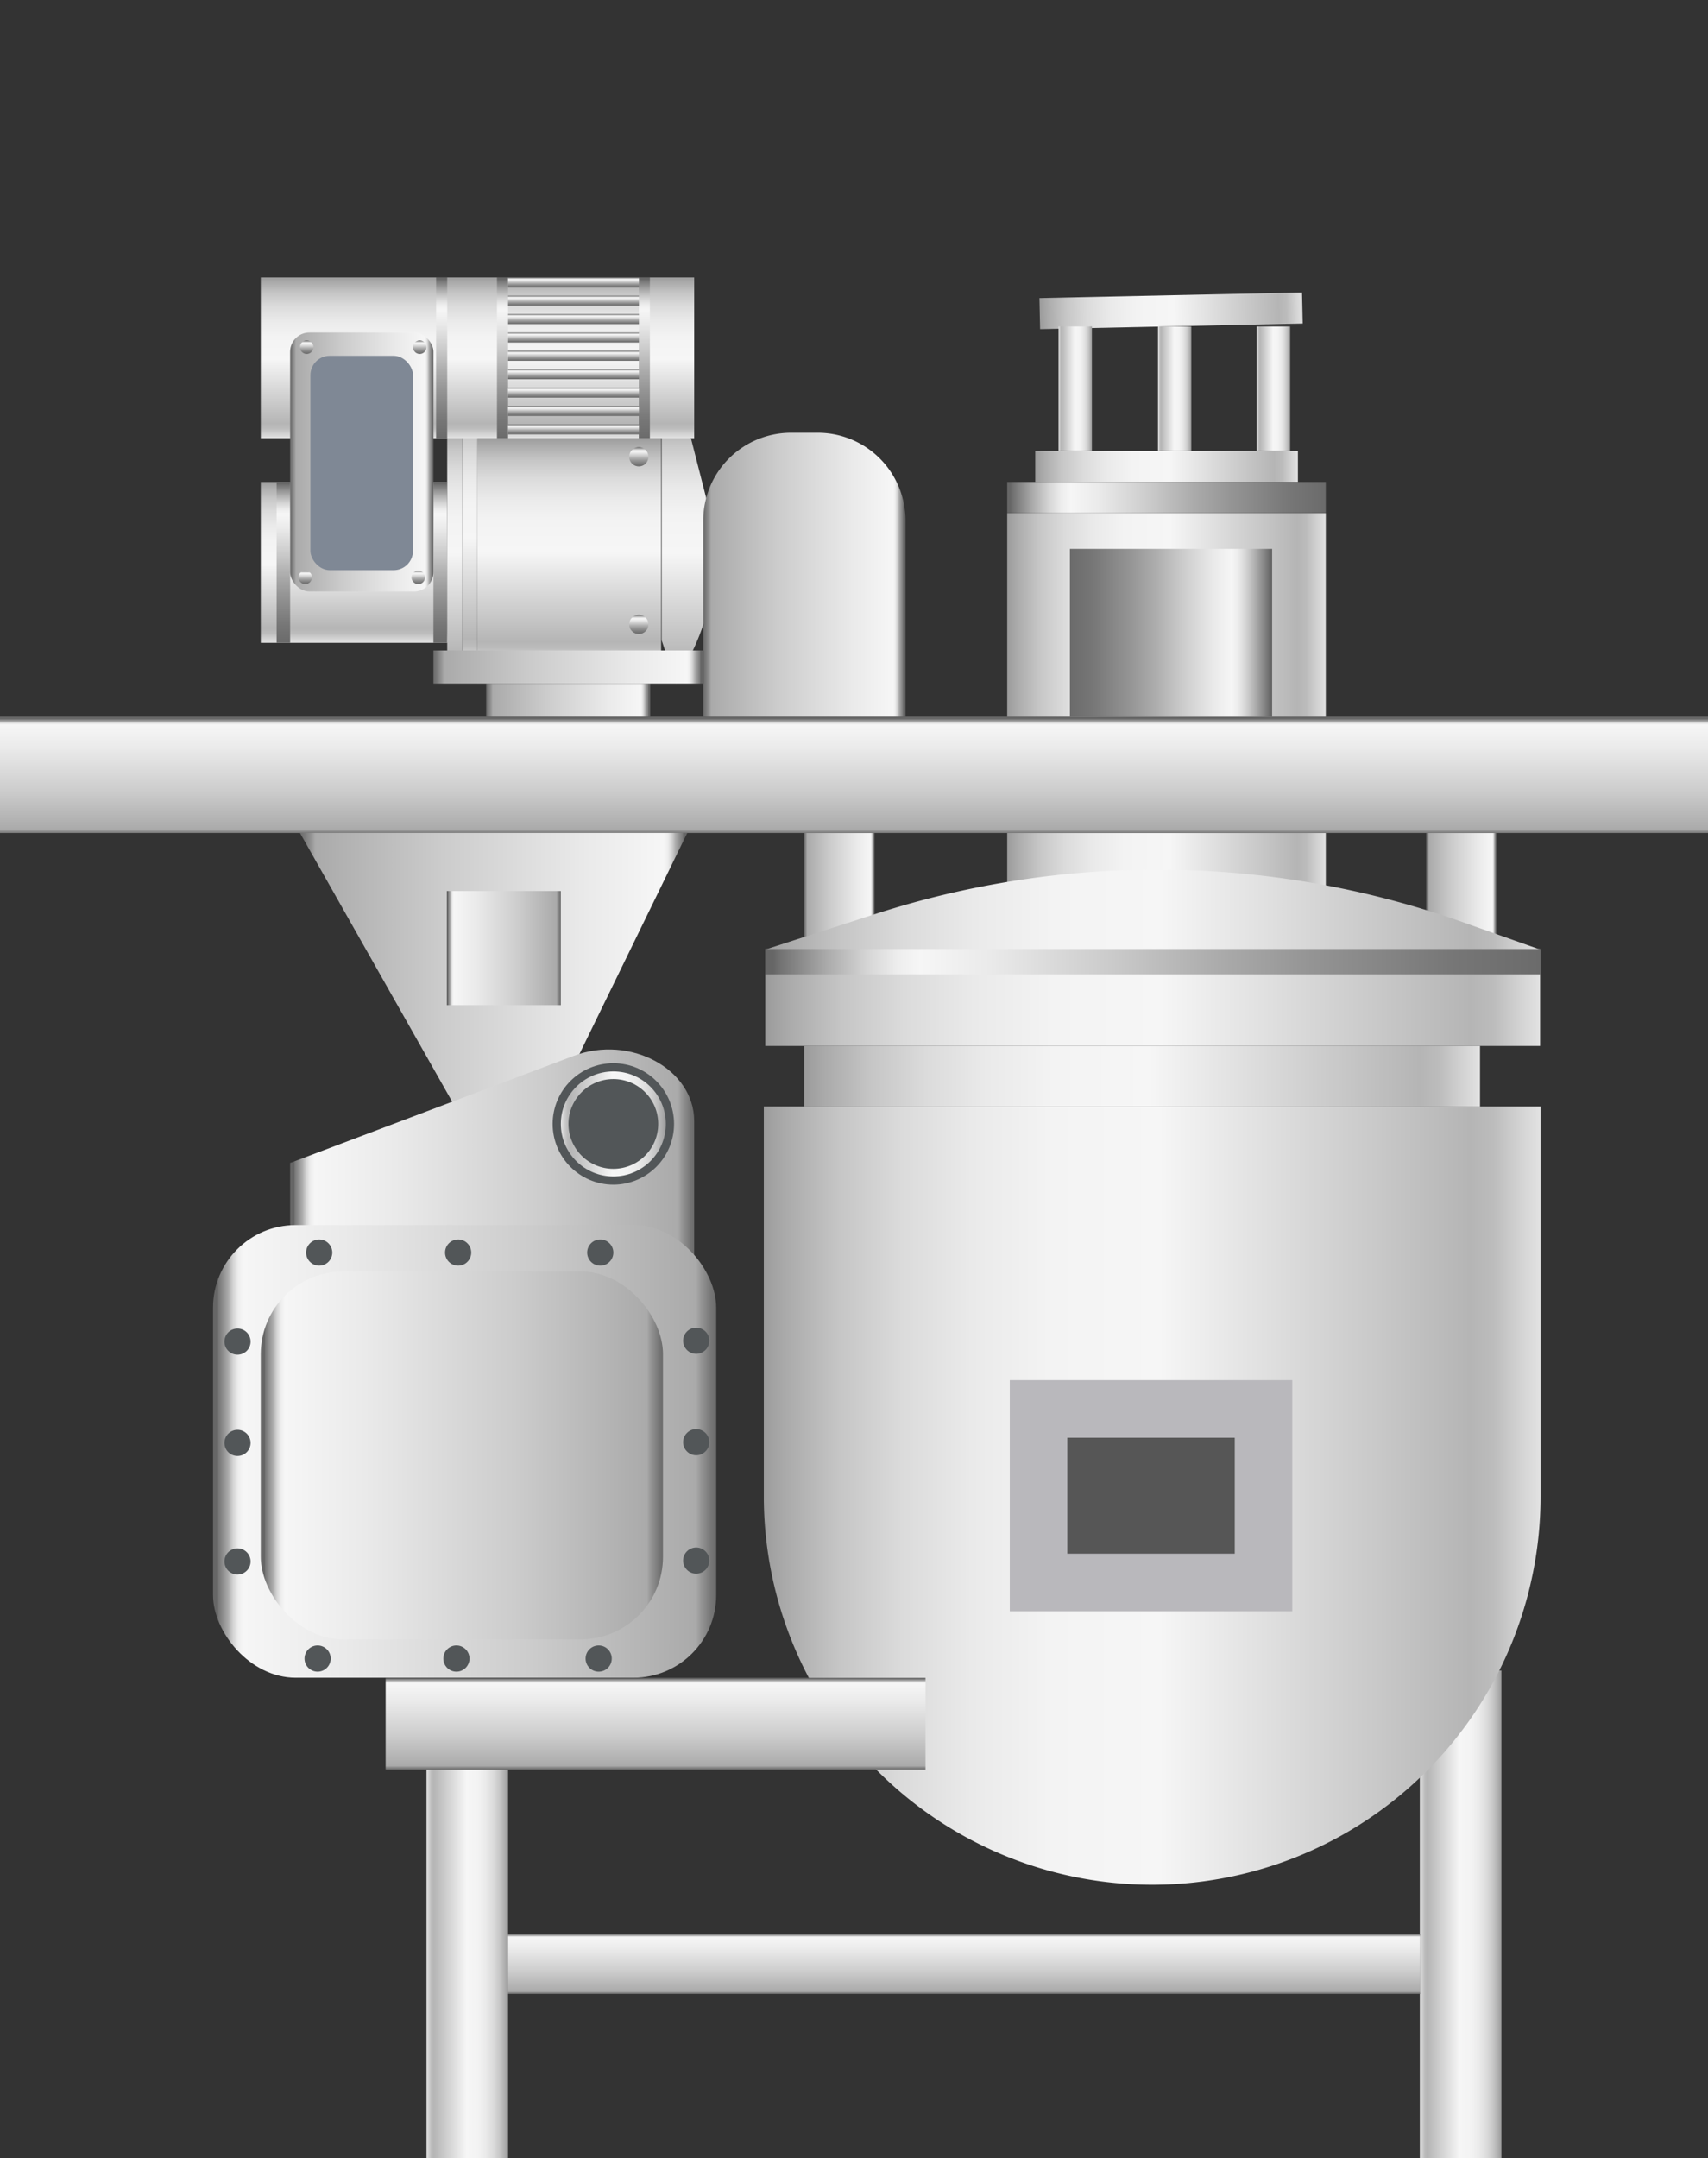 <svg xmlns="http://www.w3.org/2000/svg" xmlns:xlink="http://www.w3.org/1999/xlink" viewBox="0 0 118.74 150"><rect x="0" y="0" width="118.74" height="150" fill="#333333" stroke="none"/><defs><style>.cls-1{fill:url(#未命名的渐变_105);}.cls-2{fill:url(#未命名的渐变_74);}.cls-3{fill:url(#未命名的渐变_74-2);}.cls-4{fill:url(#未命名的渐变_105-2);}.cls-5{fill:url(#未命名的渐变_105-3);}.cls-6{fill:url(#未命名的渐变_105-4);}.cls-7{fill:url(#未命名的渐变_105-5);}.cls-8{fill:url(#未命名的渐变_74-3);}.cls-9{fill:url(#未命名的渐变_105-6);}.cls-10{fill:url(#未命名的渐变_67);}.cls-11{fill:url(#未命名的渐变_105-7);}.cls-12{fill:url(#未命名的渐变_105-8);}.cls-13{fill:url(#未命名的渐变_105-9);}.cls-14{fill:url(#未命名的渐变_67-2);}.cls-15{fill:url(#未命名的渐变_74-4);}.cls-16{fill:url(#未命名的渐变_105-10);}.cls-17{fill:url(#未命名的渐变_105-11);}.cls-18{fill:url(#未命名的渐变_105-12);}.cls-19{fill:#565656;stroke:#b9b8bc;stroke-miterlimit:10;stroke-width:4px;}.cls-20{fill:url(#未命名的渐变_74-5);}.cls-21{fill:url(#未命名的渐变_105-13);}.cls-22{fill:url(#未命名的渐变_105-14);}.cls-23{fill:url(#未命名的渐变_105-15);}.cls-24{fill:url(#未命名的渐变_74-6);}.cls-25{fill:url(#未命名的渐变_105-16);}.cls-26{fill:url(#未命名的渐变_67-3);}.cls-27{fill:url(#未命名的渐变_67-4);}.cls-28{fill:url(#未命名的渐变_67-5);}.cls-29{fill:url(#未命名的渐变_67-6);}.cls-30{fill:url(#未命名的渐变_67-7);}.cls-31{fill:url(#未命名的渐变_67-8);}.cls-32{fill:url(#未命名的渐变_67-9);}.cls-33{fill:url(#未命名的渐变_67-10);}.cls-34{fill:url(#未命名的渐变_67-11);}.cls-35{fill:url(#未命名的渐变_67-12);}.cls-36{fill:url(#未命名的渐变_67-13);}.cls-37{fill:url(#未命名的渐变_67-14);}.cls-38{fill:url(#未命名的渐变_67-15);}.cls-39{fill:url(#未命名的渐变_67-16);}.cls-40{fill:url(#未命名的渐变_105-17);}.cls-41{fill:url(#未命名的渐变_67-17);}.cls-42{fill:url(#未命名的渐变_67-18);}.cls-43{fill:url(#未命名的渐变_74-7);}.cls-44{fill:url(#未命名的渐变_67-19);}.cls-45{fill:url(#未命名的渐变_67-20);}.cls-46{fill:url(#未命名的渐变_67-21);}.cls-47{fill:url(#未命名的渐变_67-22);}.cls-48{fill:#7f8895;}.cls-49{fill:url(#未命名的渐变_74-8);}.cls-50{fill:url(#未命名的渐变_67-23);}.cls-51{fill:url(#未命名的渐变_74-9);}.cls-52{fill:url(#未命名的渐变_74-10);}.cls-53{fill:url(#未命名的渐变_74-11);}.cls-54{fill:#525658;}.cls-55{fill:url(#未命名的渐变_105-18);}.cls-56{fill:url(#未命名的渐变_74-12);}.cls-57{fill:url(#未命名的渐变_74-13);}.cls-58{fill:url(#未命名的渐变_74-14);}.cls-59{fill:url(#未命名的渐变_105-19);}.cls-60{opacity:0.2;}</style><linearGradient id="未命名的渐变_105" x1="98.71" y1="133.06" x2="104.38" y2="133.06" gradientUnits="userSpaceOnUse"><stop offset="0" stop-color="#e2e2e2"/><stop offset="0.03" stop-color="#d0d0d0"/><stop offset="0.06" stop-color="#bcbcbc"/><stop offset="0.09" stop-color="#b5b5b5"/><stop offset="0.49" stop-color="#f6f6f6"/><stop offset="0.63" stop-color="#f3f3f3"/><stop offset="0.73" stop-color="#eaeaea"/><stop offset="0.82" stop-color="#dbdbdb"/><stop offset="0.9" stop-color="#c6c6c6"/><stop offset="0.97" stop-color="#aaa"/><stop offset="1" stop-color="#9b9b9b"/></linearGradient><linearGradient id="未命名的渐变_74" x1="99.15" y1="61.93" x2="104.04" y2="61.93" gradientUnits="userSpaceOnUse"><stop offset="0" stop-color="#6b6b6b"/><stop offset="0.01" stop-color="#767676"/><stop offset="0.03" stop-color="#959595"/><stop offset="0.04" stop-color="#aaa"/><stop offset="0.37" stop-color="#ccc"/><stop offset="0.74" stop-color="#eaeaea"/><stop offset="0.94" stop-color="#f6f6f6"/><stop offset="0.95" stop-color="#ededed"/><stop offset="0.96" stop-color="#d4d4d4"/><stop offset="0.97" stop-color="#ababab"/><stop offset="0.99" stop-color="#737373"/><stop offset="0.99" stop-color="#666"/></linearGradient><linearGradient id="未命名的渐变_74-2" x1="55.91" y1="61.93" x2="60.81" y2="61.93" xlink:href="#未命名的渐变_74"/><linearGradient id="未命名的渐变_105-2" x1="47.78" y1="47.51" x2="47.78" y2="29.03" xlink:href="#未命名的渐变_105"/><linearGradient id="未命名的渐变_105-3" x1="107.07" y1="103.96" x2="52.97" y2="103.96" xlink:href="#未命名的渐变_105"/><linearGradient id="未命名的渐变_105-4" x1="92.17" y1="48.95" x2="70.02" y2="48.95" xlink:href="#未命名的渐变_105"/><linearGradient id="未命名的渐变_105-5" x1="90.32" y1="21.6" x2="72.06" y2="21.6" gradientTransform="translate(0.22 0)" xlink:href="#未命名的渐变_105"/><linearGradient id="未命名的渐变_74-3" x1="59.37" y1="50.14" x2="59.37" y2="52.55" gradientTransform="matrix(1, 0, 0, -3.35, 0, 225.95)" xlink:href="#未命名的渐变_74"/><linearGradient id="未命名的渐变_105-6" x1="90.23" y1="32.42" x2="71.97" y2="32.42" xlink:href="#未命名的渐变_105"/><linearGradient id="未命名的渐变_67" x1="92.17" y1="34.58" x2="70.02" y2="34.58" gradientUnits="userSpaceOnUse"><stop offset="0" stop-color="#6b6b6b"/><stop offset="0.11" stop-color="#767676"/><stop offset="0.3" stop-color="#959595"/><stop offset="0.41" stop-color="#aaa"/><stop offset="0.56" stop-color="#ccc"/><stop offset="0.71" stop-color="#eaeaea"/><stop offset="0.8" stop-color="#f6f6f6"/><stop offset="0.83" stop-color="#ededed"/><stop offset="0.87" stop-color="#d4d4d4"/><stop offset="0.92" stop-color="#ababab"/><stop offset="0.98" stop-color="#737373"/><stop offset="0.99" stop-color="#666"/></linearGradient><linearGradient id="未命名的渐变_105-7" x1="80.5" y1="27.01" x2="82.81" y2="27.01" xlink:href="#未命名的渐变_105"/><linearGradient id="未命名的渐变_105-8" x1="87.37" y1="27.01" x2="89.69" y2="27.01" xlink:href="#未命名的渐变_105"/><linearGradient id="未命名的渐变_105-9" x1="73.59" y1="27.01" x2="75.91" y2="27.01" xlink:href="#未命名的渐变_105"/><linearGradient id="未命名的渐变_67-2" x1="74.38" y1="43.98" x2="88.44" y2="43.98" xlink:href="#未命名的渐变_67"/><linearGradient id="未命名的渐变_74-4" x1="48.89" y1="39.94" x2="62.94" y2="39.94" xlink:href="#未命名的渐变_74"/><linearGradient id="未命名的渐变_105-10" x1="107.07" y1="63.21" x2="53.2" y2="63.21" xlink:href="#未命名的渐变_105"/><linearGradient id="未命名的渐变_105-11" x1="107.07" y1="69.33" x2="53.2" y2="69.33" xlink:href="#未命名的渐变_105"/><linearGradient id="未命名的渐变_105-12" x1="102.89" y1="74.81" x2="55.91" y2="74.81" xlink:href="#未命名的渐变_105"/><linearGradient id="未命名的渐变_74-5" x1="33.8" y1="48.66" x2="45.21" y2="48.66" xlink:href="#未命名的渐变_74"/><linearGradient id="未命名的渐变_105-13" x1="39.57" y1="45.99" x2="39.57" y2="30.45" xlink:href="#未命名的渐变_105"/><linearGradient id="未命名的渐变_105-14" x1="32.66" y1="45.99" x2="32.66" y2="28.45" xlink:href="#未命名的渐变_105"/><linearGradient id="未命名的渐变_105-15" x1="31.61" y1="47.04" x2="31.61" y2="29.49" xlink:href="#未命名的渐变_105"/><linearGradient id="未命名的渐变_74-6" x1="30.13" y1="46.36" x2="48.89" y2="46.36" xlink:href="#未命名的渐变_74"/><linearGradient id="未命名的渐变_105-16" x1="33.19" y1="30.45" x2="33.19" y2="19.28" xlink:href="#未命名的渐变_105"/><linearGradient id="未命名的渐变_67-3" x1="44.41" y1="44.07" x2="44.41" y2="42.73" xlink:href="#未命名的渐变_67"/><linearGradient id="未命名的渐变_67-4" x1="44.41" y1="32.42" x2="44.41" y2="31.08" xlink:href="#未命名的渐变_67"/><linearGradient id="未命名的渐变_67-5" x1="34.94" y1="30.45" x2="34.94" y2="19.28" xlink:href="#未命名的渐变_67"/><linearGradient id="未命名的渐变_67-6" x1="30.7" y1="30.45" x2="30.7" y2="19.28" xlink:href="#未命名的渐变_67"/><linearGradient id="未命名的渐变_67-7" x1="44.8" y1="30.45" x2="44.8" y2="19.28" xlink:href="#未命名的渐变_67"/><linearGradient id="未命名的渐变_67-8" x1="39.87" y1="19.98" x2="39.87" y2="19.28" xlink:href="#未命名的渐变_67"/><linearGradient id="未命名的渐变_67-9" x1="39.87" y1="21.26" x2="39.87" y2="20.55" xlink:href="#未命名的渐变_67"/><linearGradient id="未命名的渐变_67-10" x1="39.87" y1="22.53" x2="39.87" y2="21.83" xlink:href="#未命名的渐变_67"/><linearGradient id="未命名的渐变_67-11" x1="39.87" y1="23.81" x2="39.87" y2="23.11" xlink:href="#未命名的渐变_67"/><linearGradient id="未命名的渐变_67-12" x1="39.87" y1="25.09" x2="39.87" y2="24.38" xlink:href="#未命名的渐变_67"/><linearGradient id="未命名的渐变_67-13" x1="39.87" y1="26.36" x2="39.87" y2="25.66" xlink:href="#未命名的渐变_67"/><linearGradient id="未命名的渐变_67-14" x1="39.87" y1="27.64" x2="39.87" y2="26.94" xlink:href="#未命名的渐变_67"/><linearGradient id="未命名的渐变_67-15" x1="39.87" y1="28.91" x2="39.87" y2="28.21" xlink:href="#未命名的渐变_67"/><linearGradient id="未命名的渐变_67-16" x1="39.87" y1="30.19" x2="39.87" y2="29.49" xlink:href="#未命名的渐变_67"/><linearGradient id="未命名的渐变_105-17" x1="24.61" y1="44.68" x2="24.61" y2="33.5" xlink:href="#未命名的渐变_105"/><linearGradient id="未命名的渐变_67-17" x1="19.7" y1="44.68" x2="19.7" y2="33.5" xlink:href="#未命名的渐变_67"/><linearGradient id="未命名的渐变_67-18" x1="30.6" y1="44.68" x2="30.6" y2="33.5" xlink:href="#未命名的渐变_67"/><linearGradient id="未命名的渐变_74-7" x1="20.17" y1="32.11" x2="30.13" y2="32.11" xlink:href="#未命名的渐变_74"/><linearGradient id="未命名的渐变_67-19" x1="21.32" y1="24.6" x2="21.32" y2="23.66" xlink:href="#未命名的渐变_67"/><linearGradient id="未命名的渐变_67-20" x1="29.18" y1="24.6" x2="29.18" y2="23.66" xlink:href="#未命名的渐变_67"/><linearGradient id="未命名的渐变_67-21" x1="21.22" y1="40.6" x2="21.22" y2="39.66" xlink:href="#未命名的渐变_67"/><linearGradient id="未命名的渐变_67-22" x1="29.08" y1="40.6" x2="29.08" y2="39.66" xlink:href="#未命名的渐变_67"/><linearGradient id="未命名的渐变_74-8" x1="20.85" y1="70.66" x2="47.78" y2="70.66" xlink:href="#未命名的渐变_74"/><linearGradient id="未命名的渐变_67-23" x1="107.07" y1="66.84" x2="53.2" y2="66.84" xlink:href="#未命名的渐变_67"/><linearGradient id="未命名的渐变_74-9" x1="48.26" y1="91.73" x2="20.17" y2="91.73" xlink:href="#未命名的渐变_74"/><linearGradient id="未命名的渐变_74-10" x1="49.79" y1="100.89" x2="14.81" y2="100.89" xlink:href="#未命名的渐变_74"/><linearGradient id="未命名的渐变_74-11" x1="46.09" y1="101.15" x2="18.13" y2="101.15" xlink:href="#未命名的渐变_74"/><linearGradient id="未命名的渐变_105-18" x1="39" y1="78.12" x2="46.29" y2="78.12" xlink:href="#未命名的渐变_105"/><linearGradient id="未命名的渐变_74-12" x1="39" y1="65.9" x2="31.06" y2="65.9" xlink:href="#未命名的渐变_74"/><linearGradient id="未命名的渐变_74-13" x1="45.57" y1="123" x2="45.57" y2="116.62" xlink:href="#未命名的渐变_74"/><linearGradient id="未命名的渐变_74-14" x1="66.58" y1="138.59" x2="66.58" y2="134.41" xlink:href="#未命名的渐变_74"/><linearGradient id="未命名的渐变_105-19" x1="29.65" y1="136.5" x2="35.32" y2="136.5" xlink:href="#未命名的渐变_105"/></defs><title>IoT-Material Handling（物料运输）</title><g id="AGI_mixer_agi混合器_" data-name="AGI mixer（agi混合器）"><rect class="cls-1" x="98.71" y="116.11" width="5.67" height="33.89"/><rect class="cls-2" x="99.15" y="57.89" width="4.89" height="8.07"/><rect class="cls-3" x="55.91" y="57.89" width="4.89" height="8.07"/><path class="cls-4" d="M47,47.51l-1-3V29h1.66l1.51,5.91a15.09,15.09,0,0,1-1.06,10.42Z"/><path class="cls-5" d="M53,76.91h54.1a0,0,0,0,1,0,0V104a27,27,0,0,1-27,27h0a27,27,0,0,1-27-27V76.91a0,0,0,0,1,0,0Z"/><rect class="cls-6" x="70.02" y="35.67" width="22.15" height="26.57"/><rect class="cls-7" x="72.28" y="20.52" width="18.26" height="2.16" transform="translate(-0.44 1.74) rotate(-1.22)"/><rect class="cls-8" y="49.81" width="118.74" height="8.09"/><rect class="cls-9" x="71.97" y="31.34" width="18.26" height="2.16"/><rect class="cls-10" x="70.02" y="33.5" width="22.15" height="2.16"/><rect class="cls-11" x="80.5" y="22.69" width="2.32" height="8.65"/><rect class="cls-12" x="87.37" y="22.69" width="2.32" height="8.65"/><rect class="cls-13" x="73.59" y="22.69" width="2.32" height="8.65"/><rect class="cls-14" x="74.38" y="38.15" width="14.06" height="11.66"/><path class="cls-15" d="M55,30.08h1.85a6.1,6.1,0,0,1,6.1,6.1V49.81a0,0,0,0,1,0,0H48.89a0,0,0,0,1,0,0V36.18a6.1,6.1,0,0,1,6.1-6.1Z"/><path class="cls-16" d="M107.07,66H53.2L61,63.48a63.71,63.71,0,0,1,40.16.43Z"/><rect class="cls-17" x="53.2" y="65.96" width="53.87" height="6.74"/><rect class="cls-18" x="55.91" y="72.7" width="46.98" height="4.21"/><rect class="cls-19" x="72.2" y="97.93" width="15.64" height="12.06"/><rect class="cls-20" x="33.8" y="47.51" width="11.4" height="2.3"/><rect class="cls-21" x="33.19" y="30.45" width="12.77" height="15.54"/><rect class="cls-22" x="32.14" y="28.45" width="1.05" height="17.55"/><rect class="cls-23" x="31.09" y="29.49" width="1.05" height="17.55"/><rect class="cls-24" x="30.13" y="45.21" width="18.76" height="2.3"/><rect class="cls-25" x="18.13" y="19.28" width="30.13" height="11.18"/><circle class="cls-26" cx="44.41" cy="43.4" r="0.67"/><circle class="cls-27" cx="44.41" cy="31.75" r="0.67"/><rect class="cls-28" x="34.55" y="19.28" width="0.77" height="11.18"/><rect class="cls-29" x="30.32" y="19.28" width="0.77" height="11.18"/><rect class="cls-30" x="44.41" y="19.28" width="0.77" height="11.18"/><rect class="cls-31" x="35.32" y="19.28" width="9.1" height="0.7"/><rect class="cls-32" x="35.32" y="20.55" width="9.1" height="0.7"/><rect class="cls-33" x="35.32" y="21.83" width="9.1" height="0.7"/><rect class="cls-34" x="35.32" y="23.11" width="9.1" height="0.7"/><rect class="cls-35" x="35.32" y="24.38" width="9.1" height="0.7"/><rect class="cls-36" x="35.32" y="25.66" width="9.1" height="0.7"/><rect class="cls-37" x="35.32" y="26.94" width="9.1" height="0.7"/><rect class="cls-38" x="35.32" y="28.21" width="9.1" height="0.7"/><rect class="cls-39" x="35.32" y="29.49" width="9.1" height="0.7"/><rect class="cls-40" x="18.13" y="33.5" width="12.96" height="11.18"/><rect class="cls-41" x="19.23" y="33.5" width="0.94" height="11.18"/><rect class="cls-42" x="30.13" y="33.5" width="0.94" height="11.18"/><rect class="cls-43" x="20.17" y="23.11" width="9.96" height="18" rx="1.34"/><circle class="cls-44" cx="21.32" cy="24.13" r="0.47"/><circle class="cls-45" cx="29.18" cy="24.13" r="0.47"/><circle class="cls-46" cx="21.22" cy="40.13" r="0.47"/><circle class="cls-47" cx="29.08" cy="40.13" r="0.47"/><rect class="cls-48" x="21.58" y="24.73" width="7.13" height="14.9" rx="1.34"/><polygon class="cls-49" points="35.32 83.43 20.85 57.89 47.78 57.89 35.32 83.43"/><rect class="cls-50" x="53.2" y="65.96" width="53.87" height="1.76"/><path class="cls-51" d="M48.26,110.52H20.17V80.83l19.71-7.44c3.93-1.49,8.38.92,8.38,4.53Z"/><rect class="cls-52" x="14.81" y="85.15" width="34.98" height="31.46" rx="5.74"/><rect class="cls-53" x="18.13" y="88.37" width="27.96" height="25.58" rx="5.74"/><circle class="cls-54" cx="42.64" cy="78.12" r="4.22"/><circle class="cls-55" cx="42.64" cy="78.12" r="3.65"/><rect class="cls-56" x="31.06" y="61.93" width="7.93" height="7.93"/><circle class="cls-54" cx="42.64" cy="78.12" r="3.12"/><rect class="cls-57" x="26.81" y="116.62" width="37.53" height="6.38"/><rect class="cls-58" x="34.44" y="134.41" width="64.28" height="4.18"/><circle class="cls-54" cx="22.19" cy="87.06" r="0.91"/><circle class="cls-54" cx="31.85" cy="87.06" r="0.91"/><circle class="cls-54" cx="41.73" cy="87.06" r="0.91"/><circle class="cls-54" cx="22.08" cy="115.28" r="0.91"/><circle class="cls-54" cx="31.73" cy="115.28" r="0.91"/><circle class="cls-54" cx="41.62" cy="115.28" r="0.91"/><circle class="cls-54" cx="48.4" cy="93.19" r="0.91"/><circle class="cls-54" cx="48.4" cy="100.24" r="0.91"/><circle class="cls-54" cx="48.4" cy="108.47" r="0.91"/><circle class="cls-54" cx="16.51" cy="93.25" r="0.91"/><circle class="cls-54" cx="16.51" cy="100.29" r="0.91"/><circle class="cls-54" cx="16.51" cy="108.53" r="0.91"/><rect class="cls-59" x="29.65" y="123" width="5.67" height="27"/></g>

</svg>